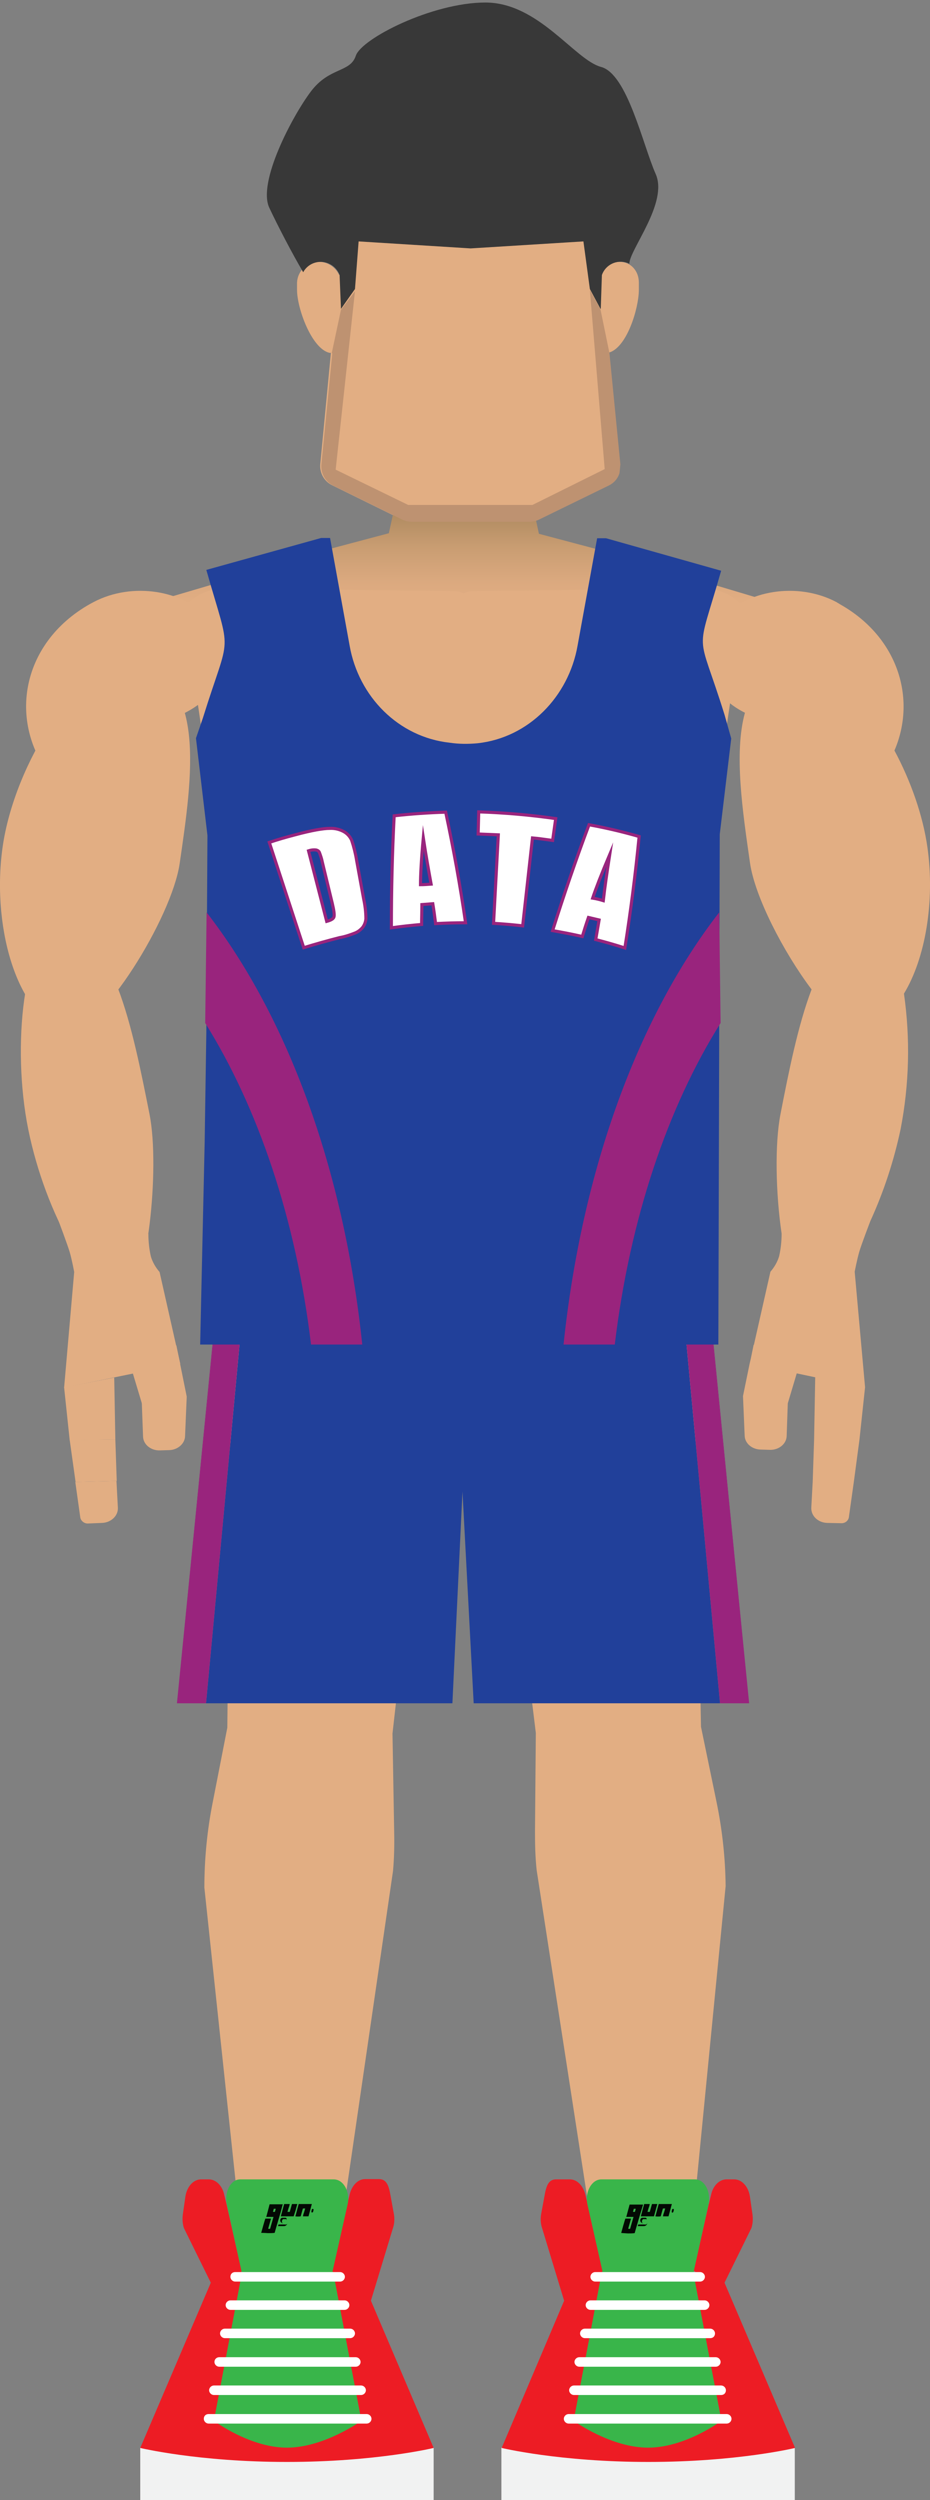 <?xml version="1.0" encoding="utf-8"?>
<!-- Generator: Adobe Illustrator 19.2.1, SVG Export Plug-In . SVG Version: 6.00 Build 0)  -->
<!DOCTYPE svg PUBLIC "-//W3C//DTD SVG 1.1//EN" "http://www.w3.org/Graphics/SVG/1.1/DTD/svg11.dtd">
<svg version="1.1" id="Layer_1" xmlns="http://www.w3.org/2000/svg" xmlns:xlink="http://www.w3.org/1999/xlink" x="0px" y="0px"
	 viewBox="0 0 332.2 892.7" style="enable-background:new 0 0 332.2 892.7;" xml:space="preserve">
<rect x="0" y="0" width="332.2" height="892.7" fill="#808080" stroke="none"/>
<style type="text/css">
	.st0{fill:#E2AE83;}
	.st1{fill:url(#SVGID_1_);}
	.st2{fill:#C49A6C;}
	.st3{fill:#F1F2F2;}
	.st4{fill:none;}
	.st5{fill:#ED1C24;}
	.st6{fill:#39B54A;}
	.st7{opacity:0.95;fill:#010101;enable-background:new    ;}
	.st8{fill:#FFFFFF;}
	.st9{fill:#21409A;}
	.st10{fill:#99247D;}
	.st11{fill:#BE9271;}
	.st12{fill:#383838;}
	.st13{fill:#FFFFFF;stroke:#99247D;stroke-width:1.11;stroke-miterlimit:10;}
</style>
<title>shortest</title>
<g>
	<g id="Layer_1_1_">
		<path class="st0" d="M228.2,103.5v-2.6c0-4.1-2.8-7.4-6.9-7.4c-3,0-5.6,1.9-6.6,4.8l-0.4-4.8c0.4-25.6-20.1-46.6-45.6-47
			s-46.6,20.1-47,45.6c0,0.5,0,0.9,0,1.4l-0.5,4.8c-1.3-2.9-4.1-4.8-7.3-4.8c-4.2,0-7.6,3.2-7.8,7.4v2.6c0,6.6,5.2,21,11.6,22.5h0.5
			l-3.8,39.7c-0.3,3.2,1.4,6.2,4.3,7.6l24.6,12.1c1.1,0.5,2.2,0.8,3.4,0.8h42.3c1.2,0,2.3-0.3,3.3-0.8l24.8-12.1
			c2.9-1.4,4.5-4.4,4.2-7.6l-4.2-39.7C223.8,124.7,228.2,110.1,228.2,103.5z"/>
		
			<linearGradient id="SVGID_1_" gradientUnits="userSpaceOnUse" x1="165.2" y1="675.83" x2="165.2" y2="709.86" gradientTransform="matrix(1 0 0 -1 0 892)">
			<stop  offset="0" style="stop-color:#E2AE83"/>
			<stop  offset="0.25" style="stop-color:#DBA97F"/>
			<stop  offset="0.61" style="stop-color:#C99D72"/>
			<stop  offset="1" style="stop-color:#AD895F"/>
		</linearGradient>
		<path class="st1" d="M250.3,207.4c-8.1-2.1-16.1-4.7-23.9-7.8l-33.9-9l-1.8-8.4h-50l-1.8,8.2l-35,9.3c-7.8,3.1-15.8,5.7-23.9,7.8
			l-29.9,8.8h230L250.3,207.4z"/>
		<polygon class="st0" points="242.2,377.5 89.2,377.5 69.2,241.4 262.2,241.4 		"/>
		<path class="st0" d="M331.3,302.7c-1.6-11.5-6-23.9-11.8-34.7c8-18.6,1.2-40.6-19.4-52.2c-0.4-0.3-0.9-0.5-1.3-0.8l0,0
			c-13.8-7.3-32.4-4.4-41.6,6.4s-5.6,25.4,8.1,32.7l0.8,0.4c-4,14.4-0.8,35.4,1.8,53.6c1.7,12,11.9,31.8,22,45.2
			c-4.9,12.9-8.2,29.6-11.1,44.5c-2.1,10.7-1.7,28.5,0.4,42.7c0,2.7-0.3,5.5-0.9,8.1c-0.6,2-1.7,3.9-3.1,5.5l-5.9,26.1h-0.1l-1,4.9
			l-0.4,1.7l0,0l-2.4,11.7l0,0l0.6,14.2c0.1,2.7,2.6,4.8,5.6,4.9l3.4,0.1c3.2,0.1,5.9-2.1,6-4.9l0.4-11.7l0,0l3.2-10.7l6.6,1.4
			l-0.4,22.3l0,0l-0.5,15l0,0l-0.5,9.3c-0.1,2.9,2.4,5.3,5.7,5.4l4.9,0.1c1.3,0.1,2.5-0.7,2.8-2l1.8-12.8l0,0l2-15l0,0l2-18.7v-0.1
			l0,0l-3.7-41.2c0,0,0.8-4.2,1.6-7s4-11.1,4-11.1l0,0c4.8-10.5,8.4-21.5,10.8-32.8c3.1-16,3.5-32.3,1.2-48.4
			C330.5,342.3,334,322,331.3,302.7z"/>
		<g>
			<path class="st0" d="M33.4,215L33.4,215c13.8-7.3,32.4-4.4,41.6,6.4s5.6,25.4-8.1,32.7l-47.3,25c-17.3-20.2-12.5-49.3,12.5-63.4
				C32.5,215.5,33,215.2,33.4,215L33.4,215L33.4,215z"/>
			<path class="st0" d="M0.9,302.7c-4.2,30.3,6.6,63.1,24,65c10.8,1.1,36.5-39.8,39.3-59.5c4.4-30.3,10.3-68.4-18-70.9
				C28.8,235.8,5.1,272.4,0.9,302.7z"/>
			<path class="st0" d="M10.1,403.3c6.1,30.1,22.9,60.1,34.9,58.9c7.4-0.7,12.3-44.8,8.4-64.4c-6-30.1-13.3-68.1-32.7-65.7
				C8.8,333.6,4,373.2,10.1,403.3z"/>
			<polygon class="st0" points="22.9,495.5 64.4,487 57,454.2 26.5,454.2 			"/>
			<polygon class="st0" points="24.9,514.3 41.2,514 40.8,491.9 22.9,495.4 			"/>
			<polygon class="st0" points="50.7,501.2 66.7,498.7 63,480.4 45.2,482.9 			"/>
			<polygon class="st0" points="27,529.2 41.7,528.8 41.2,514 24.9,514.2 			"/>
			<path class="st0" d="M31.5,544l4.9-0.2c3.3-0.1,5.9-2.6,5.7-5.5l-0.5-9.5l-14.7,0.4l1.8,12.8C29,543.2,30.2,544.1,31.5,544z"/>
			<path class="st0" d="M60.5,517.8l-3.4,0.1c-3.2,0.1-5.9-2.1-6-4.9l-0.5-13.6l16.1-0.7l-0.6,14.2C66,515.5,63.5,517.7,60.5,517.8z
				"/>
			<path class="st0" d="M53,440.6c0,2.7,0.3,5.5,0.9,8.1c0.6,2,1.7,3.9,3.1,5.5l-13.4,8l-17.1-8c0,0-0.8-4.4-1.6-7.1s-4-11.2-4-11.2
				L53,440.6z"/>
		</g>
		<path class="st0" d="M239.2,272.8H92.3c-7.7,0-14.3-4.1-16.2-9.9l-11.6-36.5c-2.6-8.3,5.3-16.3,16.2-16.3l81.7,1
			c1.1,0,2.3,0.3,3.2,0.8l0,0c1-0.5,2.1-0.8,3.2-0.8l82-1c10.9,0,18.8,8,16.2,16.3l-11.6,36.6C253.5,268.7,246.9,272.8,239.2,272.8z
			"/>
		<polygon class="st2" points="242.2,377.2 165.7,377.2 89.2,377.2 86.2,420.9 165.7,429.6 245.2,420.8 		"/>
		<path class="st0" d="M123.2,410.4L123.2,410.4c-21.5-0.7-39.6,12.5-40.2,29.4l-1.8,177.1L76,643.5c-2,10-3,20.3-3,30.5l12.8,120.4
			l36,1.2l18.6-127.6c0.4-4.6,0.5-9.2,0.4-13.8l-0.6-35.2L160.1,443C161.8,425.9,145.1,411.1,123.2,410.4z"/>
		<path class="st0" d="M255.9,643.2l-5.5-26.6l-3.4-177.1c-0.8-16.9-19-30-40.5-29.2l0,0c-21.8,0.8-38.4,15.7-36.6,32.8l21.5,175.7
			l-0.3,35.2c0,4.6,0.1,9.2,0.6,13.8l19.7,127.5l36-1.4l11.8-120.4C259.1,663.5,258,653.3,255.9,643.2z"/>
		<rect x="50.1" y="874" class="st3" width="104.8" height="18.8"/>
		<polygon class="st4" points="118.7,811.1 118.8,811.3 118.8,811 		"/>
		<polygon class="st4" points="86.2,811.3 86.3,811.1 86.3,811 		"/>
		<path class="st5" d="M118.8,811l5.4-23.9c0,0,0-0.1,0-0.2L118.8,811L118.8,811z"/>
		<path class="st5" d="M129.8,815.2l-10.8-3.5l0,0l10.8,18.7l10.5-34.6c0.6-1.7,0.7-3.5,0.4-5.2l-1.2-6.6c-0.6-3.5-1.4-5.9-4.1-5.9
			h-5c-2.5,0-4.7,2.2-5.5,5.5l-0.8,3.4c0,0,0,0.1,0,0.1l-5.4,23.9l-0.3,0.2l-0.2,0.3v53.6h-32v-54l0,0l0.1-0.2l-4.4-19.5l-1-4.4V787
			l-0.8-3.3c-0.7-3.3-3-5.5-5.5-5.5h-2.8c-2.7,0-5.1,2.6-5.6,6.3l-0.9,6.3c-0.2,1.6-0.1,3.3,0.4,4.8l9.6,19.5l-25.2,59
			c0,0,20.6,5,52.4,5s52.4-5,52.4-5L129.8,815.2z"/>
		<path class="st6" d="M119.2,778.2H85.8c-3.4,0-5.7,4.4-4.8,8.9l5.3,24l-0.1,0.1h0.3l-10.1,53.2c0,0,12.8,9.6,26.1,9.6
			s26.6-9.6,26.6-9.6l-10.1-53.2h-0.2V811l5.4-24C125.1,782.6,122.7,778.2,119.2,778.2z"/>
		<path id="path2987" class="st7" d="M93.3,797.3c0,0,1.4-5.1,1.5-5.1c0.7,0,1.3,0,2,0c0,0-0.2,0.8-0.5,1.8s-0.5,1.8-0.5,1.8
			c0.2,0.1,0.5,0.1,0.7,0c0-0.1,1.2-4.2,1.2-4.2s-0.6,0-1.3,0s-1.3,0-1.3,0s0.3-1,0.6-2.2l0.6-2.3h2.3c1.3,0,2.4,0,2.4,0
			s-0.4,1.4-0.8,3l-1.5,5.1c-0.3,1.1-0.6,2.1-0.6,2.1c-0.8,0.1-1.6,0.1-2.4,0.1C94.4,797.3,93.4,797.3,93.3,797.3L93.3,797.3
			L93.3,797.3z M98.2,789.8c0.1-0.4,0.2-0.8,0.3-1.1c0,0,0,0-0.3,0c-0.1,0-0.2,0-0.4,0c-0.1,0.4-0.2,0.8-0.3,1.1c0,0,0,0,0.3,0
			C98,789.8,98.1,789.8,98.2,789.8L98.2,789.8z M100.3,791.4c0,0,0.3-1,0.6-2.2l0.6-2.2h1c0.3,0,0.7,0,1,0c-0.1,0.5-0.2,0.9-0.4,1.4
			c-0.2,0.7-0.4,1.3-0.4,1.4s0,0,0.4,0h0.4l0.4-1.4c0.2-0.8,0.4-1.4,0.4-1.4c0.6,0,1.3,0,1.9,0c0,0-0.3,1-0.6,2.2l-0.7,2.2h-2.3
			C101.4,791.4,100.3,791.4,100.3,791.4L100.3,791.4L100.3,791.4z M105.5,791.4c0,0,0.3-1,0.6-2.2l0.6-2.2h2.3c1.3,0,2.4,0,2.4,0
			s-0.3,1-0.6,2.2l-0.6,2.2h-1c-0.3,0-0.7,0-1,0c0.1-0.5,0.2-0.9,0.4-1.4c0.2-0.7,0.4-1.3,0.4-1.4s0,0-0.4,0h-0.4l-0.4,1.4
			c-0.2,0.8-0.4,1.4-0.4,1.4C106.8,791.5,106.1,791.5,105.5,791.4L105.5,791.4L105.5,791.4z M111.3,790c-0.1-0.1-0.1-0.2,0-0.7
			c0-0.2,0.1-0.4,0.2-0.5c0.1-0.1,0.3-0.1,0.4,0c0,0,0.1,0.1,0.1,0.1c0,0.4-0.1,0.8-0.3,1.1C111.6,790,111.5,790,111.3,790
			L111.3,790L111.3,790z"/>
		<path id="path2989-1" class="st7" d="M101.1,791.9c-0.3,0-0.5,0-0.7,0.2c-0.3,0.3-0.4,0.8-0.2,1.2c0.2,0.3,0.5,0.5,0.8,0.6
			c-0.4-0.4-0.4-1,0-1.4c0,0,0.1-0.1,0.1-0.1h0.4c0.9,0,0.8-0.1,0.9,0.5l0,0c0-0.9,0-1-0.8-1L101.1,791.9L101.1,791.9z M102.7,793.7
			c-0.1,0.6-0.4,0.7-1.1,0.6h-2.1l-0.2,0.6h2.1C102.1,794.9,102.6,794.4,102.7,793.7L102.7,793.7L102.7,793.7z"/>
		<path class="st8" d="M84,811.3h37.5c0.9,0,1.7,0.8,1.7,1.7l0,0c0,0.9-0.8,1.7-1.7,1.7H84c-0.9,0-1.7-0.8-1.7-1.7l0,0
			C82.3,812,83,811.3,84,811.3z"/>
		<path class="st8" d="M82.3,821.4h40.8c0.9,0,1.7,0.8,1.7,1.7l0,0c0,0.9-0.8,1.7-1.7,1.7H82.3c-0.9,0-1.7-0.8-1.7-1.7l0,0
			C80.6,822.2,81.4,821.4,82.3,821.4z"/>
		<path class="st8" d="M80.3,831.5h44.8c0.9,0,1.7,0.8,1.7,1.7l0,0c0,0.9-0.8,1.7-1.7,1.7H80.3c-0.9,0-1.7-0.8-1.7-1.7l0,0
			C78.6,832.3,79.4,831.5,80.3,831.5z"/>
		<path class="st8" d="M78.3,841.7h48.8c0.9,0,1.7,0.8,1.7,1.7l0,0c0,0.9-0.8,1.7-1.7,1.7H78.3c-0.9,0-1.7-0.8-1.7-1.7l0,0
			C76.6,842.4,77.4,841.7,78.3,841.7z"/>
		<path class="st8" d="M76.4,851.8H129c0.9,0,1.7,0.8,1.7,1.7l0,0c0,0.9-0.8,1.7-1.7,1.7H76.4c-0.9,0-1.7-0.8-1.7-1.7l0,0
			C74.7,852.6,75.5,851.8,76.4,851.8z"/>
		<path class="st8" d="M74.5,862H131c0.9,0,1.7,0.8,1.7,1.7l0,0c0,0.9-0.8,1.7-1.7,1.7H74.5c-0.9,0-1.7-0.8-1.7-1.7l0,0
			C72.8,862.7,73.5,862,74.5,862z"/>
		<polygon class="st4" points="190.3,811.1 190.2,811.3 190.3,811 		"/>
		<rect x="179.1" y="874" class="st3" width="104.8" height="18.8"/>
		<polygon class="st4" points="247.8,811.3 247.7,811.1 247.8,811 		"/>
		<path class="st5" d="M204.2,815.2l10.8-3.5l0,0l-10.8,18.7l-10.5-34.6c-0.6-1.7-0.7-3.5-0.4-5.2l1.2-6.5c0.6-3.5,1.4-5.9,4.1-5.9
			h5c2.5,0,4.7,2.2,5.5,5.5l0.8,3.3c0,0,0,0.1,0,0.1l5.4,23.8l0.5,0.2l0.5,0.3v53.6h32v-54h-0.4l-0.1-0.2l4.4-19.5l1-4.4V787
			l0.8-3.3c0.7-3.3,3-5.5,5.5-5.5h2.8c2.7,0,5.1,2.6,5.6,6.3l0.9,6.3c0.2,1.6,0.1,3.3-0.4,4.8l-9.6,19.5l25.2,59c0,0-20.6,5-52.4,5
			s-52.4-5-52.4-5L204.2,815.2z"/>
		<path class="st6" d="M214.8,778.2h33.5c3.4,0,5.7,4.4,4.8,8.9l-5.3,24l0.1,0.1h-0.3l10.1,53.2c0,0-12.8,9.6-26.2,9.6
			s-26.6-9.6-26.6-9.6l10.1-53.2h0.2V811l-5.4-24C208.9,782.6,211.4,778.2,214.8,778.2z"/>
		<path id="path2987-2" class="st7" d="M221.9,797.3c0,0,1.4-5.1,1.5-5.1c0.7,0,1.3,0,2,0c0,0-0.2,0.8-0.5,1.8s-0.5,1.8-0.5,1.8
			c0.2,0.1,0.5,0.1,0.7,0c0-0.1,1.2-4.2,1.2-4.2s-0.6,0-1.3,0s-1.3,0-1.3,0s0.3-1,0.6-2.2l0.6-2.2h2.4c1.3,0,2.4,0,2.4,0
			s-0.4,1.4-0.9,3l-1.5,5.1c-0.3,1.1-0.6,2.1-0.6,2.1c-0.8,0.1-1.6,0.1-2.4,0.1C223.1,797.4,222,797.4,221.9,797.3L221.9,797.3
			L221.9,797.3z M226.8,789.8c0.1-0.4,0.2-0.8,0.3-1.1c0,0,0,0-0.3,0c-0.1,0-0.2,0-0.4,0c-0.1,0.4-0.2,0.8-0.3,1.1c0,0,0,0,0.3,0
			C226.6,789.8,226.7,789.8,226.8,789.8L226.8,789.8z M228.9,791.4c0,0,0.3-1,0.6-2.2l0.6-2.2h1c0.3,0,0.7,0,1,0
			c-0.1,0.5-0.2,0.9-0.4,1.4c-0.2,0.7-0.4,1.3-0.4,1.4s0,0,0.4,0h0.4l0.4-1.4c0.2-0.8,0.4-1.4,0.4-1.4c0.6,0,1.3,0,1.9,0
			c0,0-0.3,1-0.6,2.2l-0.6,2.2h-2.4C230,791.4,228.9,791.4,228.9,791.4L228.9,791.4L228.9,791.4z M234.1,791.4c0,0,0.3-1,0.6-2.2
			l0.6-2.2h2.3c1.3,0,2.4,0,2.4,0s-0.3,1-0.6,2.2l-0.6,2.2h-1c-0.3,0-0.7,0-1,0c0.1-0.5,0.2-0.9,0.4-1.4c0.2-0.7,0.4-1.3,0.4-1.4
			s0,0-0.4,0h-0.4l-0.4,1.4c-0.2,0.8-0.4,1.4-0.4,1.4C235.4,791.5,234.7,791.5,234.1,791.4L234.1,791.4L234.1,791.4z M240,790
			c-0.1-0.1-0.1-0.2,0-0.7c0-0.2,0.1-0.4,0.2-0.5c0.1-0.1,0.3-0.1,0.4,0c0,0,0.1,0.1,0.1,0.1c0,0.4-0.1,0.8-0.3,1.1
			C240.3,790.1,240.1,790.1,240,790L240,790L240,790z"/>
		<path id="path2989-1-2" class="st7" d="M229.7,791.9c-0.3,0-0.5,0-0.7,0.2c-0.3,0.3-0.4,0.8-0.2,1.2c0.2,0.3,0.5,0.5,0.8,0.6
			c-0.4-0.4-0.4-1,0-1.4c0,0,0.1-0.1,0.1-0.1h0.4c0.9,0,0.9-0.1,0.9,0.5l0,0c0-0.9,0-1-0.8-1L229.7,791.9L229.7,791.9z M231.2,793.7
			c-0.1,0.6-0.4,0.7-1.1,0.6h-2.1l-0.2,0.6h2.1C230.7,794.9,231.2,794.4,231.2,793.7L231.2,793.7L231.2,793.7z"/>
		<path class="st8" d="M250.1,814.7h-37.5c-0.9,0-1.7-0.8-1.7-1.7l0,0c0-0.9,0.8-1.7,1.7-1.7h37.5c0.9,0,1.7,0.8,1.7,1.7l0,0
			C251.8,813.9,251,814.7,250.1,814.7z"/>
		<path class="st8" d="M251.7,824.8h-40.8c-0.9,0-1.7-0.8-1.7-1.7l0,0c0-0.9,0.8-1.7,1.7-1.7h40.8c0.9,0,1.7,0.8,1.7,1.7l0,0
			C253.4,824,252.6,824.8,251.7,824.8z"/>
		<path class="st8" d="M253.7,834.9h-44.8c-0.9,0-1.7-0.8-1.7-1.7l0,0c0-0.9,0.8-1.7,1.7-1.7h44.8c0.9,0,1.7,0.8,1.7,1.7l0,0
			C255.4,834.2,254.7,834.9,253.7,834.9z"/>
		<path class="st8" d="M255.7,845.1h-48.8c-0.9,0-1.7-0.8-1.7-1.7l0,0c0-0.9,0.8-1.7,1.7-1.7h48.8c0.9,0,1.7,0.8,1.7,1.7l0,0
			C257.4,844.3,256.6,845.1,255.7,845.1z"/>
		<path class="st8" d="M257.6,855.2H205c-0.9,0-1.7-0.8-1.7-1.7l0,0c0-0.9,0.8-1.7,1.7-1.7h52.6c0.9,0,1.7,0.8,1.7,1.7l0,0
			C259.3,854.5,258.6,855.2,257.6,855.2z"/>
		<path class="st8" d="M259.6,865.4h-56.5c-0.9,0-1.7-0.8-1.7-1.7l0,0c0-0.9,0.8-1.7,1.7-1.7h56.5c0.9,0,1.7,0.8,1.7,1.7l0,0
			C261.3,864.6,260.5,865.4,259.6,865.4z"/>
		<polygon class="st9" points="229.2,394.2 93.6,394.2 73.6,608.2 161.6,608.2 165.2,532.6 169.2,608.2 257.2,608.2 237.2,394.2 		
			"/>
		<polygon class="st10" points="246.4,394.2 246.2,394.2 267.6,608.2 		"/>
		<polygon class="st10" points="246.2,394.2 237.2,394.2 257.2,608.2 267.6,608.2 		"/>
		<polygon class="st10" points="84.4,394.2 63.2,608.2 84.6,394.2 		"/>
		<polygon class="st10" points="84.6,394.2 63.2,608.2 73.6,608.2 93.6,394.2 		"/>
		<path class="st9" d="M258.8,255.2c-9.9-31.8-10.3-19.5-1.2-51.4l-41.1-11.6h-3.2l-7,38.4c-3.2,18.1-17.4,32.8-35.7,34.8
			c-3.3,0.3-6.7,0.3-10-0.2c-18.3-2-32.5-16.5-35.7-34.6l-7-38.5h-3.2l-41,11.4c9.1,32,8.7,21-1.2,52.8l-2.5,7.3l4.1,34.7l-0.4,70.5
			l-0.6,39.5l-1.6,71.8h185.1l0.5-182.2l4.1-34.2L258.8,255.2z"/>
		<path class="st10" d="M73.3,365.3c18.8,30.1,32.4,69.8,37.8,114.8h18.3c-6.6-63-27-117.5-55.6-154.3L73.3,365.3z"/>
		<path class="st10" d="M257.4,365.3c-18.9,30.1-32.4,69.8-37.8,114.8h-18.3c6.6-63,27-117.5,55.6-154.3L257.4,365.3z"/>
		<path class="st11" d="M217.7,126.1l-3.2-15.6l-3.8-7l5.3,64l-25.8,12.8h-44.4l-25.9-12.6l6.9-63.7l-5,6.6l-3.3,15.5h0.2l-3.9,39.7
			c-0.3,3.2,1.4,6.2,4.2,7.6l24.6,12.1c1,0.5,2.2,0.8,3.4,0.8h42.3c1.2,0,2.3-0.3,3.3-0.8l24.8-12.1c1.9-0.9,3.3-2.5,3.9-4.5
			l0.3-3.1L217.7,126.1z"/>
		<path class="st12" d="M234.2,62.1c-4.6-10.4-10.1-35.7-19.5-38.2s-22.3-23-41.3-23s-44.3,12.9-46.3,19s-9.4,4-16,12.7
			S91.9,65.1,96.2,74.2c2.9,6.2,8.2,16.4,12.1,23c1.9-3.5,6.3-4.7,9.7-2.8c1.5,0.8,2.7,2.2,3.3,3.8l0.5,12.1l5-7.1l1.3-17l40,2.5
			l40.3-2.5l2.3,17l3.8,7.1l0.1-0.1l0.4-12c1.3-3.7,5.4-5.7,9.2-4.3c0.2,0.1,0.4,0.2,0.6,0.3C224.8,89.2,238.8,72.4,234.2,62.1z"/>
		<path class="st13" d="M96.2,300.8c3-1,6.1-1.9,9.2-2.7c5.9-1.6,10.1-2.3,12.3-2.3c1.8-0.1,3.6,0.3,5.2,1.2c1.2,0.7,2.1,1.7,2.7,3
			c0.8,2.4,1.4,4.8,1.8,7.3l2.5,13.7c0.5,2.3,0.8,4.7,0.8,7.1c-0.1,1.1-0.5,2.2-1.2,3.1c-0.8,0.9-1.7,1.6-2.8,2
			c-1.8,0.7-3.6,1.3-5.4,1.6c-4.3,1.1-8.6,2.3-12.8,3.6L96.2,300.8z M110.2,303.8l6.5,25.2c1.5-0.4,2.4-0.9,2.6-1.6s0-2.3-0.6-4.8
			l-3.6-14.9c-0.2-1.1-0.6-2.2-1-3.3c-0.2-0.5-0.7-0.8-1.2-0.9C112,303.4,111.1,303.5,110.2,303.8L110.2,303.8z"/>
		<path class="st13" d="M159.2,290c2.8,13.1,5.2,26.3,7.1,39.5c-3.6,0-7.1,0.1-10.7,0.3c-0.3-2.4-0.6-4.7-1-7.1
			c-1.3,0.1-2.6,0.2-3.9,0.3c0,2.4-0.1,4.8-0.1,7.1c-3.6,0.3-7.2,0.7-10.8,1.2c0-13.3,0.3-26.7,1-40
			C147,290.6,153.1,290.2,159.2,290z M154,315.7c-0.8-4.4-1.8-9.9-2.8-16.5c-0.7,7.6-1,13.2-1,16.7
			C151.4,315.9,152.7,315.8,154,315.7z"/>
		<path class="st13" d="M198.5,292.3l-1.1,7.8c-2.4-0.3-4.8-0.7-7.2-0.9l-3.5,31.4c-3.5-0.4-6.9-0.7-10.4-0.9l1.7-31.6
			c-2.4-0.1-4.8-0.2-7.2-0.3l0.2-7.9C180.2,290.2,189.4,291,198.5,292.3z"/>
		<path class="st13" d="M228.3,298.7c-1.3,13.3-3,26.6-5.1,39.8c-3.4-1.1-6.9-2.1-10.4-3c0.4-2.3,0.8-4.7,1.2-7
			c-1.3-0.3-2.5-0.6-3.8-0.9c-0.8,2.3-1.5,4.5-2.2,6.8c-3.5-0.8-7.1-1.5-10.6-2.1c4-12.7,8.3-25.3,13-37.8
			C216.4,295.6,222.4,297,228.3,298.7z M215.5,321.6c0.5-4.5,1.3-10,2.3-16.5c-3,7.1-5,12.3-6.1,15.6
			C213,320.9,214.2,321.2,215.5,321.6z"/>
	</g>
</g>
</svg>
